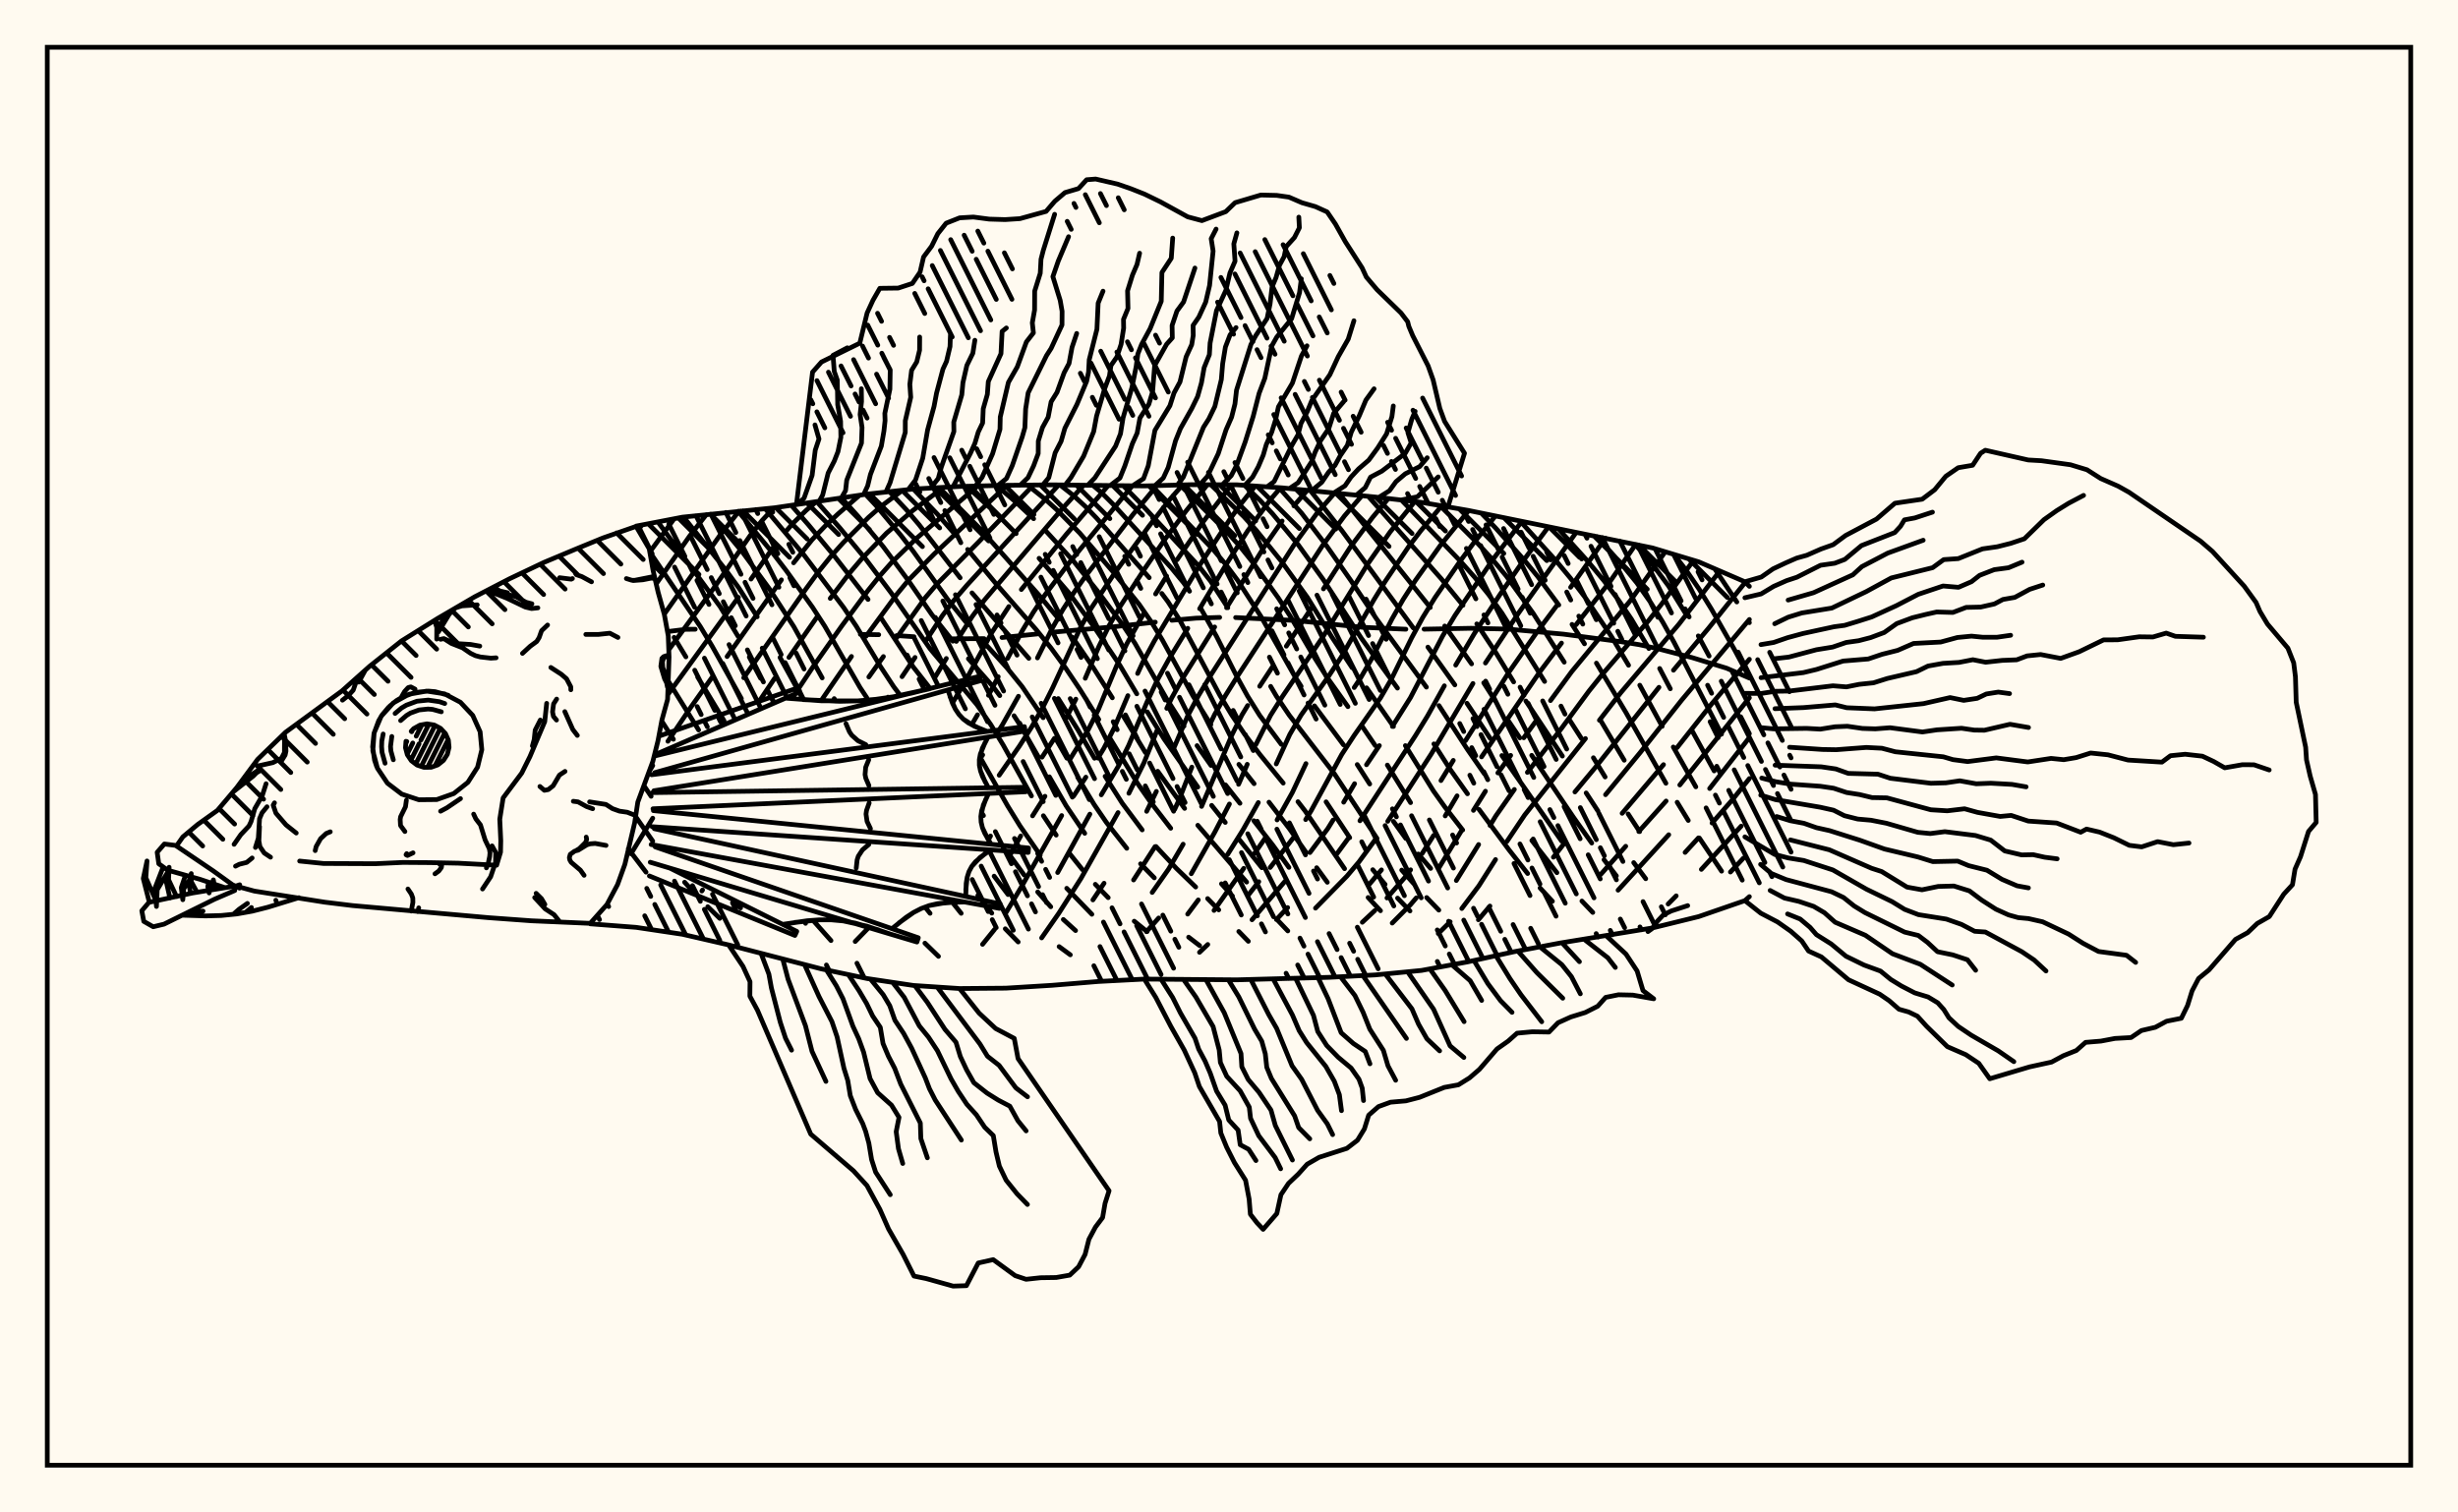 <svg xmlns="http://www.w3.org/2000/svg" width="520" height="320"><rect x="0" y="0" width="520" height="320" fill="floralwhite"/><rect x="10" y="10" width="500" height="300" stroke="black" stroke-width="1" fill="none"/><path stroke="black" stroke-width="1" fill="none" stroke-linecap="round" stroke-linejoin="round" d="
M 134.57 111.31 144.37 109.42 163.91 107.43 183.46 104.54 193.23 103.47 203 102.92 212.78 102.68 222.55 102.58 242.09 102.81 251.87 102.55 261.64 102.57 271.41 103.23 290.96 105.16 300.73 106.29 310.5 107.97 349.59 115.93 359.36 118.87 369.14 123.09 370.09 124.06 
M 370.09 189.71 369.14 190.55 359.36 193.93 349.59 196.33 330.05 199.52 320.27 201.37 310.5 203.51 300.73 205.32 290.96 206.27 281.18 206.78 261.64 207.31 242.09 207.15 232.32 207.66 222.55 208.47 212.78 209.07 203 209.15 193.23 208.5 183.46 207.04 173.69 204.98 154.14 199.92 144.37 197.67 134.6 196.21 124.86 195.46 
M 370.09 143.46 365.26 141.37 357.96 139.13 350.62 137.23 346.81 136.4 342.86 135.76 330.75 134.17 318.96 133.1 311.18 132.93 301.27 133.12 
M 297.42 133.13 288.26 132.72 273.84 131.27 261.4 130.66 
M 258.03 130.63 253.01 130.79 247.9 131.24 
M 244.41 131.63 235.47 132.63 223.11 133.72 
M 219.46 134.13 211.98 134.89 
M 208.19 135.12 200.69 135.16 
M 193.37 134.72 189.68 134.47 
M 185.9 134.29 182.01 134.22 
M 147.08 133.13 145.07 133.15 141.2 133.63 
M 132.91 179.59 136.67 184.53 
M 134.47 172.77 138.09 177.96 
M 144.83 186.66 146.45 188.43 
M 149.73 191.84 152.27 194.31 
M 136.23 166.23 137.75 168.48 
M 156 191.46 156.67 192.1 
M 139.99 152.55 142.46 156.41 
M 172 194.72 175.8 199 
M 141.42 144.16 147.8 154.45 
M 142.61 134.86 145.1 138.98 
M 147.59 143.24 153.17 152.48 
M 137.46 116.77 148.15 132.56 150.66 136.72 156.84 147.79 
M 195.67 199.55 198.54 202.34 
M 139.18 110.42 152.35 128.36 156.13 134.62 
M 158.52 139.02 160.9 143.5 
M 163.38 147.94 163.76 148.6 
M 195.7 191.92 196.76 193.24 
M 144.61 109.39 153.49 120.53 156.3 124.39 160.19 130.5 
M 165.02 139.11 169.92 148.03 
M 201.46 190.89 203.34 193.24 
M 150.41 108.76 157.09 116.84 162.74 124.54 167.94 132.59 173.94 143.43 
M 176.48 147.81 176.82 148.36 
M 206.87 189.45 209.82 193.2 
M 212.67 196.51 215.4 199.3 
M 156.16 108.17 163.52 117.06 166.39 120.81 171.89 128.48 174.49 132.5 181.95 145.47 183.37 147.61 
M 210.31 185.37 213.26 189.27 
M 224.06 200.28 226.43 202.02 
M 161.87 107.63 170.06 117.39 178.45 128.5 181.15 132.49 186.26 141.01 189.07 145.29 190.46 147.13 
M 207.62 171.86 208.06 172.56 
M 213.74 181.11 216.66 185.12 
M 219.53 188.72 222.29 191.85 
M 224.95 194.54 227.54 196.89 
M 167.4 106.91 170.97 110.97 176.64 117.81 183.64 126.83 
M 186.37 130.73 193.17 141.07 196.8 145.7 
M 207.29 160.13 213.13 170.44 215.78 174.73 220.06 180.92 
M 225.67 187.94 230.99 193.44 
M 172.78 106.12 177.66 111.67 183.17 118.32 188.57 125.5 196.76 137.26 206.69 149.12 209.63 153.35 212.25 157.67 218.21 168.4 
M 220.73 172.59 223.44 176.69 
M 226.23 180.54 229 184 
M 231.72 187.1 234.45 189.92 
M 239.95 194.9 242.68 197.11 
M 178.02 105.34 181.47 109.18 186.85 115.66 192.04 122.66 197.15 130.05 201.58 135.66 
M 204.87 139.38 209.94 145.11 211.51 147.18 
M 214.52 151.43 215.94 153.62 219.67 160.14 
M 222 164.36 225.54 170.47 229.48 176.31 
M 251.46 198.28 253.79 200.07 
M 183.11 104.59 185.25 106.88 190.59 113.27 193.19 116.63 200.57 126.94 204.81 132.2 
M 207.98 135.73 212.98 141.25 216.26 145.3 220.69 151.85 
M 223.31 156.21 225.71 160.42 
M 227.98 164.44 231.46 170.2 234.06 174 238.37 179.48 
M 241.29 182.76 244.2 185.73 
M 188.16 104.02 191.77 107.87 194.44 111.02 203.12 122.25 
M 205.63 125.44 217.65 139.29 
M 223.88 147.8 228.01 154.38 231.55 160.43 
M 233.79 164.24 237.4 169.92 241.63 175.59 
M 244.55 179.1 248.87 183.73 252.95 187.67 
M 255.48 190.12 257.83 192.51 
M 262.07 197.08 264.09 199.16 
M 193.23 103.47 198.33 108.8 202.23 113.29 
M 204.71 116.25 210.8 123.61 219.22 133.23 222.31 137.06 225.4 141.29 228.39 145.75 232.45 152.22 
M 234.82 156.2 240.63 165.72 243.36 169.64 247.67 175.24 
M 258.41 186.99 260.74 189.59 
M 198.68 103.17 207.43 111.96 219.84 125.95 224 130.99 
M 226.89 134.84 231.28 141.24 235.32 147.64 
M 237.71 151.61 242.32 159.23 
M 244.92 163.18 250.61 171.04 
M 253.4 174.61 263.73 186.63 
M 270.16 194.56 272.44 196.96 
M 204.53 102.89 211.22 109.09 214.97 112.9 
M 219.82 118.12 226.05 125.34 231.4 132.56 236.93 140.79 240.49 146.8 
M 242.71 150.61 246.27 156.35 253.4 166.53 
M 256.33 170.4 259.21 174.01 
M 261.98 177.39 266.95 183.59 
M 210.83 102.73 214.9 106.22 218.67 109.75 
M 221.13 112.21 227.16 118.79 232.09 124.93 237.47 132.14 240.09 136.08 246.76 147.79 250.48 153.64 
M 253.24 157.76 256.19 161.95 
M 259.25 166.06 262.32 169.96 
M 265.26 173.65 269.26 178.8 272.68 183.52 
M 217.38 102.63 221.02 105.55 223.52 107.81 228.41 112.77 235.66 121.21 240.98 127.85 243.57 131.59 245.92 135.44 252.37 147.23 256.16 153.31 
M 262.09 161.72 265.31 165.81 
M 268.46 169.72 272.75 175.29 276.33 180.38 
M 278.55 183.59 280.8 186.67 
M 224.25 102.6 227.07 104.82 229.56 107.11 231.96 109.59 243.12 122.22 
M 245.78 125.56 247.09 127.31 249.5 131.06 258.07 147.11 260.54 151.22 263.35 155.41 266.5 159.59 271.47 165.69 
M 274.59 169.62 276.08 171.55 284.45 183.8 
M 289.43 189.89 292.05 192.69 
M 231.22 102.7 232.99 104.19 235.34 106.54 247.76 120.1 250.4 123.31 251.65 125.09 
M 254.06 128.78 257.37 134.66 261.59 143.02 263.91 147.24 266.48 151.34 271.06 157.48 
M 280.54 169.65 285.54 177.23 
M 290.42 184.01 293.02 187.11 
M 295.66 190.02 298.29 192.74 
M 237.64 102.77 240.89 106.08 253.54 119.69 256.12 122.98 259.75 128.58 
M 268.81 145.22 270.03 147.3 272.74 151.31 282.28 163.69 291.32 177.4 
M 296.54 184.09 299.2 187.09 
M 301.82 189.9 304.39 192.56 
M 243.69 102.77 256.64 116.26 259.26 119.35 261.83 122.79 266.79 130.48 273.92 143.11 275.26 145.2 
M 278.08 149.34 284.22 157.59 
M 287.13 161.76 289.77 165.88 
M 294.79 173.78 297.4 177.4 
M 300.03 180.69 302.66 183.74 
M 249.64 102.61 259.81 112.8 262.45 115.77 265.09 119.07 270.39 126.45 272.98 130.41 277.95 138.9 280.68 143.23 285.16 149.51 
M 288.13 153.61 290.93 157.74 
M 293.5 161.87 298.41 169.82 
M 256.16 102.56 263.12 109.29 265.75 112.18 271.17 118.87 276.6 126.42 281.75 134.77 286.05 141.28 
M 289.11 145.53 294.8 153.7 
M 297.31 157.75 303.25 167.35 305.69 170.77 309.44 175.61 
M 263.29 102.68 266.58 105.87 269.2 108.69 274.62 115.23 279.97 122.66 287.99 135.02 295.64 145.59 
M 303.35 157.39 306.86 162.89 310.45 167.95 
M 312.9 171.26 319.25 179.83 323.18 184.82 
M 325.81 187.88 328.42 190.69 
M 270.57 103.17 275.36 108.57 280.61 115.44 285.84 122.91 291.2 130.94 301.76 145.38 
M 304.42 149.29 310.45 158.57 314.04 163.74 
M 324.07 177.83 329.37 184.64 
M 334.66 190.64 336.96 193.05 
M 277.2 103.77 283.89 112.28 298.99 132.86 
M 302.08 136.91 307.78 144.91 
M 310.34 148.79 315.27 156.25 
M 317.73 159.85 330.37 177.96 
M 283.26 104.35 302.58 128.53 
M 305.63 132.45 311.32 140.46 
M 313.89 144.47 316.43 148.44 
M 318.99 152.34 321.53 156.12 
M 324.04 159.81 332.86 172.9 336.74 178.37 
M 339.34 181.9 341.95 185.31 
M 289.45 105 304.92 122.47 309.5 128.07 
M 312.42 132 316.45 138.08 320.22 144.28 
M 322.81 148.32 330.53 159.97 
M 335.56 167.77 338.05 171.59 
M 345.62 182.51 348.16 185.92 
M 296.46 105.79 308.8 118.57 311.9 122.05 314.91 125.77 317.74 129.72 326.77 144.18 
M 331.98 152.23 334.56 156.25 
M 337.09 160.32 339.57 164.39 
M 344.44 172.21 346.88 175.95 
M 304.61 106.95 312.61 114.96 315.67 118.29 318.65 121.86 324.35 129.76 330.92 140.1 
M 338.61 152.42 343.61 160.85 
M 313.37 108.56 316.33 111.63 322.29 118.3 325.32 121.99 329.77 128 
M 332.57 132.11 335.21 136.22 
M 337.73 140.3 343.98 150.76 352.43 165.72 
M 354.81 169.74 357.16 173.59 
M 359.5 177.3 364.21 184.32 
M 321.62 110.27 329.06 118.5 332.25 122.34 335.33 126.38 340.86 134.59 344.53 140.75 
M 346.9 144.97 351.64 153.68 
M 353.99 158.05 358.76 166.48 
M 329.78 111.97 335.99 118.85 339.28 122.82 342.35 126.9 345.14 131 348.83 137.22 
M 351.11 141.44 353.36 145.73 
M 357.93 154.53 362.64 163.11 
M 337.78 113.49 342.99 119.29 346.27 123.31 349.19 127.45 351.77 131.64 354.13 135.86 364.2 155.33 
M 345.91 115.16 349.89 119.83 352.96 123.94 356.89 130.29 
M 359.28 134.54 361.57 138.8 
M 368.25 151.65 370.09 155.22 
M 354.11 117.29 356.6 120.49 359.46 124.65 362.07 128.89 366.9 137.38 370.09 143.33 
M 362.75 120.33 367.43 127.36 
M 369.99 131.57 370.09 131.74 
M 135.8 111.07 135.02 112.14 
M 142.62 109.76 137.46 116.8 
M 149.43 108.87 145.89 113.42 138.82 123.54 
M 156.35 108.15 152.29 113.28 140.53 129.93 
M 163.71 107.45 161.17 110.18 158.66 113.37 150.99 124.45 141.48 137.48 
M 172.7 106.13 170.56 107.97 167.8 110.67 166.48 112.18 
M 163.9 115.36 158.88 122.52 
M 156.21 126.38 141.28 146.97 
M 181.86 104.77 177.29 108.73 174.52 111.34 171.8 114.19 167.89 119.08 
M 165.31 122.68 153.82 138.91 
M 150.68 143.25 146.12 149.67 141.3 156.84 
M 138.09 161.97 137.29 163.32 
M 190.95 103.72 186.5 107.05 183.78 109.43 178.43 114.77 175.75 117.75 173.11 121.03 170.48 124.63 157.34 143.4 
M 138.09 173.11 133.48 180.65 
M 199.6 103.11 193.03 108.07 187.55 112.8 182.29 118.24 179.65 121.34 175.64 126.61 
M 172.87 130.51 166.9 139.09 
M 163.87 143.53 160.93 147.9 
M 206.83 102.83 194 113.8 188.65 118.98 186.11 121.85 183.56 125.02 178.05 132.48 171.89 141.24 167.52 147.82 
M 213.03 102.67 197.59 117.25 192.24 122.69 189.79 125.66 183.21 134.62 
M 180.13 138.89 173.97 147.87 
M 148.63 188.3 148.48 188.52 
M 218.63 102.62 206.9 114.8 198.28 123.5 195.74 126.47 189.71 134.91 
M 186.89 138.91 183.81 143.23 
M 223.97 102.6 204.54 123.84 201.81 127.01 199.37 130.25 196.01 135.37 
M 193.58 139.1 190.83 143.17 
M 187.84 147.5 187.77 147.6 
M 229.24 102.67 224.69 107.67 208.23 126.99 205.66 130.46 202.31 135.71 
M 200.2 139.32 197.88 143.16 
M 234.44 102.74 225.56 113.08 216.07 124.73 
M 213.43 128.33 209.81 133.86 203.67 145.09 201.49 148.76 
M 239.54 102.79 226.34 118.87 221.11 125.81 218.6 129.56 216.26 133.46 213.16 139.31 
M 211.18 143.18 209.12 147.11 
M 206.8 151.23 205.56 153.34 
M 244.74 102.74 239.65 108.9 229.77 121.73 227.26 125.26 224.85 128.99 222.58 132.98 219.48 139.2 
M 215.46 147.31 212.03 153.41 210.69 155.51 
M 207.89 159.72 207.18 160.75 
M 183.92 196.12 180.92 199.2 
M 250.18 102.6 247.55 105.59 242.97 111.46 235.85 121.19 230.87 128.65 228.63 132.67 222.66 145.59 220.58 149.73 218.27 153.78 215.68 157.83 211.38 164.02 
M 255.42 102.56 250.95 108.06 246.47 114.07 241.97 120.61 237.04 128.2 234.64 132.36 232.49 136.74 229.59 143.51 
M 227.6 147.92 225.45 152.15 
M 223.07 156.21 220.45 160.2 
M 209.55 176.88 209.09 177.69 
M 260.52 102.57 254.46 110.49 249.02 118.43 
M 246.81 121.89 244.47 125.67 
M 242 129.75 238.36 136.26 236.22 140.87 232.37 150.12 230.21 154.41 226.47 160.46 
M 221.07 168.47 218.44 172.62 
M 215.94 176.87 213.55 181.14 
M 265.54 102.84 262.71 106.37 260.32 109.68 253.73 119.68 244.2 135.62 241.75 140.15 240.67 142.49 
M 238.61 147.18 235.69 154.06 233.5 158.37 232.26 160.4 
M 229.72 164.43 227.12 168.44 
M 224.6 172.55 216.36 187.17 212.83 193.08 
M 210.4 196.65 207.86 199.8 
M 270.92 103.2 268.79 105.67 263.93 112.35 259.45 119.34 253.79 128.79 
M 251.28 132.94 247.32 139.41 244.83 143.92 242.65 148.53 238.77 157.71 236.62 162.06 232.98 168.17 
M 230.57 172.25 223.75 184.61 
M 276.58 103.71 273.72 107.03 
M 271.24 110.23 267.61 115.43 259.48 128.58 
M 256.97 132.65 250.36 143.24 247.9 147.63 246.83 149.87 
M 244.82 154.44 242.01 161.39 238.82 167.84 
M 236.53 171.92 228.69 185.85 223.99 193.23 220.36 198.44 
M 282.39 104.26 278.53 108.7 273.79 115.23 256.06 142.98 253.55 147.17 251.28 151.42 248.33 158.28 
M 244.64 167.44 242.58 171.66 
M 233.57 186.87 231.21 190.4 
M 288.13 104.86 284.44 109.14 279.81 115.39 261.82 143.03 259.27 147.13 256.95 151.19 255.93 153.33 
M 252.14 162.3 249.47 169.15 248.5 171.26 
M 244.35 179.13 239.81 186.18 
M 293.71 105.48 290.4 109.43 285.69 115.73 279.98 124.59 
M 277.57 128.45 272.13 136.72 
M 269.25 141 266.49 145.2 
M 263.95 149.27 262.74 151.27 260.67 155.38 254.2 170.62 
M 250.3 178.61 247.2 183.91 243.75 188.82 
M 299.31 106.12 294.09 112.54 289.33 119.35 279.89 134.7 271.35 147.29 268.79 151.35 265.69 157.52 
M 263.86 161.71 262.03 165.94 
M 260.09 170.11 256.99 176.07 252.02 184.86 
M 245.13 194.22 242.53 197.13 
M 305 107.02 300.59 112.27 297.97 115.71 293.04 123.02 290.66 126.89 283.7 139.09 280.96 143.24 275.24 151.31 272.86 155.39 270 161.63 
M 266.2 169.8 262.94 175.61 259.66 180.86 
M 253.5 190.4 251.26 193.4 
M 310.72 108.01 304.75 115.35 299.44 122.8 296.86 126.8 294.5 130.93 290.23 139.29 287.84 143.44 286.49 145.47 
M 276.28 161.56 273.4 167.68 270.17 173.48 
M 267.81 177.12 265.42 180.52 
M 263.12 183.72 256.83 192.63 
M 316.35 109.18 311.68 114.99 309.02 118.56 303.58 126.44 300.97 130.67 298.63 134.98 294.43 143.54 292.05 147.65 286.48 155.6 283.85 159.63 277.37 171.55 276.22 173.41 
M 273.81 177.01 268.71 183.54 
M 266.3 186.54 264.06 189.41 
M 255.51 199.83 253.76 201.49 
M 321.94 110.34 315.89 118.28 307.81 130.21 305.19 134.57 298.38 147.62 294.56 153.7 
M 291.81 157.75 289.09 161.8 
M 286.57 165.81 284.26 169.73 
M 282.02 173.5 280.88 175.34 277.13 180.38 
M 271.82 186.49 264.87 194.6 
M 327.55 111.51 322.5 118.3 317.38 125.71 311.87 134.1 307.96 140.72 
M 305.56 145.1 302 151.48 299.44 155.65 287.7 173.66 
M 285.35 177.22 282.91 180.54 
M 272.41 192.02 270.03 194.56 
M 333.43 112.67 321.25 129.71 314.25 140.28 
M 311.61 144.61 302.82 159.47 293.58 173.77 
M 291.13 177.39 287.49 182.36 284.95 185.37 278.3 192.14 
M 339.66 113.84 332.27 124.26 
M 329.45 127.99 325.05 133.87 319.21 142.22 310.03 156.71 
M 307.45 160.88 304.84 165.15 
M 292.25 184.05 289.75 187.02 
M 346.04 115.18 340.69 122.92 333.42 132.18 
M 330.34 136.06 325.75 142.15 313.43 160.14 
M 308.25 168.38 305.74 172.63 
M 303.29 176.76 300.86 180.59 
M 298.42 184.03 297.19 185.66 293.42 189.99 
M 290.84 192.66 288.2 195.13 
M 352.29 116.74 344.91 127.08 332.47 142.14 328.01 148.23 
M 325.17 152.25 322.36 156.1 
M 319.59 159.82 316.88 163.53 
M 314.25 167.4 311.71 171.46 
M 309.26 175.63 304.49 183.49 
M 299.62 189.97 298.38 191.42 294.53 195.3 
M 358.29 118.54 351.61 127.69 348.75 131.32 339.25 142.35 336.14 146.23 330.28 154.19 323.12 163.42 
M 320.37 167.03 316.44 172.64 315.22 174.65 
M 312.81 178.68 308.09 186.3 
M 363.83 120.8 355.19 132.05 342.85 146.59 338.36 152.39 
M 335.41 156.26 322.57 172.41 318.79 178.04 
M 316.39 181.86 312.86 187.42 309.25 192.22 
M 306.79 195.03 304.27 197.52 
M 369.23 123.19 361.53 132.82 354.03 141.8 
M 350.96 145.42 337.56 162.3 333.18 167.56 
M 315.2 191.7 312.76 194.6 
M 370.09 131.07 355.8 148.08 347 159.21 339.66 168.14 
M 331.25 178.02 328.63 181.36 
M 370.09 139.49 362.12 148.92 354.8 158.17 
M 351.92 161.78 343.17 172.08 
M 370.09 147.63 355.37 166.08 
M 352.47 169.48 346.69 175.93 
M 343.93 179.05 338.64 185.01 
M 370.09 156.05 361.68 166.83 
M 353.03 176.61 342.31 188.34 
M 370.09 164.72 366.5 169.21 362.19 174.13 
M 359.31 177.28 356.49 180.35 
M 368.36 174.78 359.93 183.94 
M 354.61 189.54 352.9 191.27 
M 368.82 181.57 366.08 184.5 
M 163.91 107.43 163.92 107.43 
M 168.49 106.75 171.9 78.73 173.79 76.59 181.89 72.61 183.44 66.23 184.68 63.53 186.13 61 190.03 60.95 193.01 59.97 194.64 57.59 195.39 54.36 197.09 52.09 198.4 49.44 200.16 47.22 203.02 46.09 205.92 45.92 209.27 46.36 212.64 46.46 215.78 46.26 221.3 44.73 223.15 42.58 225.31 40.74 228.16 39.9 229.88 38.03 231.79 37.88 236.43 38.95 239.28 39.94 242.13 41.07 245.52 42.72 251.27 45.88 254.27 46.68 259.32 44.78 261.29 42.88 266.74 41.26 270.09 41.34 272.69 41.71 275.43 42.89 278.27 43.71 280.77 44.84 282.52 47.41 284.61 51.14 288.16 56.67 289.05 58.61 291.32 61.29 296.39 66.22 297.8 68.07 298.04 69.04 298.86 71 302.12 77.4 303.18 80.36 304.6 86.4 305.61 89.15 309.82 95.89 306.32 107.25 
M 300.73 106.29 300.73 106.29 
M 168.61 106.74 170.1 105.41 171.81 100.57 172.47 95.24 173.26 92.87 172.41 89.9 
M 173.31 106.04 174.03 104.76 175.2 100.08 176.49 97.57 177.28 95.55 177.89 92.52 177.83 89.13 177.22 85.62 177.13 80.4 176.49 78.59 176.23 75.18 179.25 73.59 
M 178 105.34 178.88 103.8 179.13 101.59 182.25 93.76 182.37 90.44 181.96 87.7 182.26 84.96 182.22 82.25 
M 182.7 104.65 183.56 102.79 184.15 100.37 186.45 94.39 187 91.19 187.24 88.99 187.19 87.45 188.26 82.35 188.33 78.26 186.97 75.63 
M 187.42 104.1 188.3 102.12 191.51 91.48 191.52 89.02 192.67 84.05 192.48 81.31 192.85 78.35 193.94 76.57 194.54 74.1 194.56 71.31 
M 192.14 103.59 193.68 101.56 195.21 96.94 196.24 90.96 197.6 85.99 198.13 83.18 199.48 78.1 200.24 76.46 200.98 73.32 201.07 70.83 
M 196.87 103.27 198.49 101.24 199.14 98.84 201.8 91.3 201.77 89.31 203.47 83.53 203.71 80.97 204.54 77.32 205.81 74.73 206.24 71.99 
M 201.61 103 205.3 95.91 206.25 93.78 206.96 91.4 207.88 89.49 208.01 86.47 208.88 83.44 209.08 80.74 211.76 74.83 212 70.12 212.9 69.39 
M 206.36 102.84 207.77 100.98 209.98 96.02 211.55 90.83 211.61 88.23 213.33 80.91 215.21 77.62 217.14 72.34 218.62 70.43 218.39 68.3 218.87 65.6 218.89 61.6 220.07 57.81 220.23 54.85 220.72 52.95 223.11 45.34 
M 211.1 102.72 212.92 101.25 214.15 98.51 216.26 92.42 216.82 90.47 216.98 86.51 217.51 83.12 221.39 75.24 222.37 73.71 224.67 68.75 224.69 65.86 224.29 63.56 222.74 58.53 223.88 55.23 226.06 50.08 
M 215.85 102.64 217.48 101.06 218.66 98.57 219.64 95.96 219.66 93.32 220.54 90.45 221.74 88.27 222.37 85.01 223.62 83 225.12 78.86 226.16 76.9 226.79 73.49 227.78 70.55 
M 220.6 102.6 221.87 101.07 223.22 95.81 224.48 93.37 225.28 90.6 227.83 85.57 229.88 80.67 230.29 78.69 230.43 76.12 232.06 69.66 232.32 64.13 233.35 61.6 
M 225.35 102.62 226.57 101.03 229.24 96.52 231.37 91.32 231.98 88.04 233.7 82.22 234.71 79.53 235.02 77.34 236.28 75.52 237.17 72.85 237.71 69.43 237.68 67.57 238.63 65.26 238.54 61.53 239.57 58.22 240.54 55.95 241.09 53.57 
M 230.09 102.69 231.64 101.08 236 94.4 237.04 91.79 237.59 88.39 239.45 82.05 240.36 77.56 240.72 74.87 241.51 72.86 243.32 69.51 245.67 63.74 245.81 57.65 247.79 54.64 248.09 50.37 
M 234.84 102.74 236.92 101.15 237.96 98.58 239.55 93.89 240.57 91.62 241.16 88.44 243.04 85.53 243.84 82.88 244.27 77.35 246.81 72.82 248.01 71.48 247.96 68.86 248.99 65.8 250.39 63.89 252.79 56.71 
M 239.59 102.79 241.92 101.26 242.92 98.55 244.33 91.05 247.5 85.84 248.36 83.16 249.63 80.81 250.93 75.5 252.11 72.92 252.43 70.96 252.4 68.85 253.62 67.08 255.07 63.92 255.89 60.4 256.64 53.12 256.23 50.5 257.27 48.47 
M 244.33 102.75 246.1 101.13 247.14 98.9 248.69 93.26 249.73 90.67 252.12 86.43 253.36 83.9 254.17 81 254.74 77.78 255.85 75.04 256 72.58 257.36 65.71 259.33 61.45 260.19 57.77 261.28 55.26 261.02 51.59 261.67 49.27 
M 249.08 102.63 250.34 100.94 254.6 90.4 255.73 88.63 257.01 85.99 258.38 80.31 258.66 76.95 259.24 73.43 260.23 70.84 261.49 69.31 
M 253.83 102.56 255.45 100.76 257.72 96 259.38 90.93 260.55 88.26 261.26 85.47 261.59 82.55 264.64 72.88 265.69 70.96 268.06 67.38 268.69 64.29 269.11 60.71 269.95 58.73 270.69 56.1 271.66 54.31 272.1 52.18 273.84 50.26 274.89 48.19 274.77 45.94 
M 258.58 102.57 260.48 100.63 261.64 98.39 263.42 93.52 265.11 88.12 266.37 83.22 267.58 80.03 269.03 73.23 270.1 71.32 273.24 67.45 274.92 61.93 275.3 58.98 
M 263.32 102.69 264.98 100.96 266.19 98.77 267.25 96.27 267.89 94.06 269.04 91.43 269.85 88.84 270.46 86.07 273.41 81.06 275.33 75.31 276.5 73.16 
M 268.06 103 269.55 101.88 273.32 94.19 274.6 91.99 275.22 89.61 276.57 87.05 277.5 84.77 281.34 79.28 283.12 75.45 285.22 71.76 286.43 67.86 
M 272.79 103.36 274.62 102.13 277.5 97.64 278.21 95.69 279.38 93.21 281.11 90.67 282.15 87.44 284.27 84.96 
M 277.52 103.8 279.63 102.03 281.07 99.9 282.42 98.46 283.55 96.39 285.04 94.21 285.86 91.46 287.58 87.92 288.96 84.65 290.69 82.26 
M 282.25 104.25 284.54 102.78 285.81 100.93 287.41 99.21 289.57 97.35 291.46 94.77 293.34 91.79 294.47 88.13 294.76 85.89 
M 286.97 104.74 288.83 103.16 289.94 100.95 292.34 99.68 297.29 95.91 298.54 93.7 297.85 91.54 298.67 88.7 299.38 87.03 
M 291.69 105.24 293.93 103.84 295.33 101.91 297.3 100.24 300.34 98.72 301.93 96.85 
M 296.41 105.79 299.85 105.11 304.26 100.9 
M 139.38 155.76 168.89 145.5 169.23 146.39 138.71 159.61 
M 138.38 159.98 207.18 143.11 207.42 144.03 138.52 163.47 
M 137.84 163.92 216.73 153.74 216.87 154.68 138.33 167.31 
M 138.04 167.7 216.99 166.57 217.02 167.52 138.14 171.12 
M 138.23 171.51 217.6 179.42 217.52 180.36 137.95 174.91 
M 138.42 175.33 211.63 191.26 211.44 192.19 137.75 178.68 
M 138.61 179.18 194.27 198.41 193.98 199.31 137.56 182.43 
M 141.74 183.68 168.56 197.06 168.17 197.92 137.38 185.33 
M 166.18 147.71 173.85 148.28 181.47 148.29 185.25 147.96 189.02 147.42 192.76 146.67 200.22 144.81 
M 200.53 145.97 201.49 148.76 202.11 150.03 202.87 151.16 203.79 152.14 206.11 153.64 208.85 154.76 
M 209.02 155.94 207.81 158.34 207.18 160.73 207.19 161.92 207.43 163.11 207.86 164.3 209.1 166.68 
M 209.13 167.88 208.03 170.32 207.5 172.75 207.56 173.94 207.84 175.12 208.33 176.3 209.66 178.63 
M 209.56 179.82 207.32 181.43 205.58 183.31 204.99 184.41 204.61 185.61 204.4 186.9 204.31 189.67 
M 204.07 190.84 200.24 190.95 196.6 191.59 194.89 192.22 193.26 193.06 191.7 194.08 188.71 196.48 
M 188.34 197.62 183.39 195.95 178.4 194.85 175.87 194.62 173.32 194.62 170.75 194.81 165.59 195.57 
M 170.02 148.03 177.67 148.38 181.47 148.29 185.25 147.96 189.02 147.42 196.5 145.78 
M 200.98 147.39 202.11 150.03 202.87 151.16 203.79 152.14 204.88 152.96 207.45 154.23 
M 178.97 153.11 179.7 154.82 180.19 155.55 181.5 156.72 183.17 157.55 
M 208.38 157.14 207.4 159.53 207.18 160.73 207.19 161.92 207.43 163.11 208.44 165.49 
M 183.78 160.77 183.14 162.33 183.01 163.88 183.16 164.65 183.82 166.2 
M 208.54 169.1 207.67 171.54 207.5 172.75 207.56 173.94 207.84 175.12 208.96 177.46 
M 183.88 169.88 183.32 171.46 183.21 172.24 183.43 173.79 184.15 175.31 
M 208.41 180.61 206.36 182.33 205.58 183.31 204.99 184.41 204.61 185.61 204.32 188.27 
M 183.8 178.68 182.47 179.8 181.58 181.15 181.33 181.93 181.14 183.66 
M 202.14 190.86 198.39 191.18 196.6 191.59 194.89 192.22 193.26 193.06 190.19 195.25 
M 185.87 196.75 180.9 195.3 178.4 194.85 175.87 194.62 173.32 194.62 168.17 195.16 
M 203 209.15 207.14 214.36 210.63 217.61 214.57 219.7 215.37 223.97 234.63 251.94 233.78 254.6 233.26 257.61 231.75 259.62 230.37 262.2 229.56 265.4 228.18 268.02 226.31 269.79 223.44 270.29 220.12 270.34 217.07 270.67 214.77 269.9 210.12 266.51 206.95 267.22 204.45 272.02 201.63 272.11 195.94 270.52 193.36 269.99 191.06 265.41 187.98 260.03 186.15 255.89 183.41 250.84 180.55 247.71 171.51 239.95 160.25 213.75 158.64 210.77 158.67 207.7 157.19 204.48 154.14 199.92 
M 198.27 208.83 207.31 220.88 208.9 223.47 211.36 225.4 214.91 230.17 217.38 232.06 
M 193.53 208.52 196.17 212.05 199.91 217.79 202.24 220.51 203.16 223.53 204.49 226.36 206.03 229.08 208.81 231.27 211.17 232.75 213.63 234.04 215.34 237.12 217.08 239.27 
M 188.83 207.84 191.28 211 194.48 217.05 196.43 219.44 198.32 222.31 201.19 228.24 202.71 230.89 204.54 233.64 206.55 235.86 208.32 238.5 210.14 240.27 210.71 243.73 211.42 246.72 212.85 249.7 215.15 252.57 217.36 254.84 
M 184.14 207.14 186.84 210.44 188.23 212.78 189.32 215.86 191.16 218.63 192.86 221.76 195.75 228.05 196.63 230.35 197.85 232.74 203.38 241.21 
M 179.48 206.2 181.72 209.59 183.34 212.33 184.61 214.95 186.23 217.36 186.81 220.79 187.94 223.46 189.27 226.02 190.55 229.37 194.7 237.61 194.81 240.9 196.19 244.97 
M 174.84 205.23 176.93 208.57 178.33 211.3 180.44 217.13 181.66 219.76 182.7 222.61 184.07 228.22 185.67 231.19 188.6 233.82 190.19 236.41 189.59 239.44 190.07 243.03 190.98 246.17 
M 170.22 204.12 173.26 210.84 176 216.16 177.09 219.38 178.54 226.03 179.35 228.61 179.88 231.81 181.02 234.75 182.51 237.72 183.13 239.37 183.81 241.86 184.39 245.34 185.24 247.99 188.34 252.77 
M 165.61 202.97 166.72 207.18 170.4 217.02 171.78 222.43 174.73 228.8 
M 161.02 201.77 162.66 206.1 163.2 209.06 165.07 216.29 166.19 219.68 167.46 222.19 
M 339.82 198 343.98 201.86 346.34 205.44 347.58 209.58 349.85 211.32 345.43 210.54 342.39 210.47 339.68 211.02 338.01 212.89 335.38 214.22 332.31 215.17 329.61 216.39 327.7 218.36 324.17 218.3 320.94 218.6 319.05 220.28 316.69 221.94 312.98 226.25 310.88 228.06 308.54 229.52 305.54 230.07 300.32 232.17 297.42 232.92 294.17 233.2 291.62 234.13 289.55 235.94 288.64 238.86 287.18 241.25 284.94 242.97 279.07 244.86 276.54 246.32 274.65 248.42 272.59 250.38 270.99 252.77 270.12 256.76 267.22 260.1 265.9 258.69 264.52 256.91 264.26 253.71 263.5 249.71 261.15 245.98 259.5 242.72 258.27 239.72 258.01 237.28 253.73 229.88 252.75 226.98 250.53 222.17 247.69 217.15 244.51 211.03 242.09 207.15 
M 335.13 198.73 340.14 202.64 341.73 204.69 
M 330.44 199.46 334.14 203.47 
M 325.77 200.33 330.41 204.09 332.44 206.63 334.33 210.27 
M 321.1 201.21 325.14 205.79 330.61 211.2 
M 316.46 202.2 319.44 207.06 321.77 210.47 326.16 216.18 
M 311.82 203.22 314.76 208.11 317.44 211.71 319.88 214.19 
M 307.16 204.13 311.02 207.49 313.45 211.67 
M 302.5 204.99 305.73 209.57 309.74 216.16 
M 297.79 205.61 303.28 213.53 306.77 221.28 309.69 223.74 
M 293.06 206.07 298.7 213.45 300.1 216.69 301.87 219.79 304.56 222.34 
M 288.33 206.41 297.54 219.71 
M 283.59 206.66 286.64 210.63 288.37 214.18 289.79 217.75 292.66 222.23 293.63 225.5 295.26 228.56 
M 278.84 206.85 280.97 211.31 283.73 218.51 286.31 220.78 288.83 222.47 289.82 225.08 
M 274.1 206.99 277.87 214.83 278.78 218.25 280.67 221.2 283.1 223.69 285.83 225.97 287.49 228.33 288.18 230.22 288.46 232.86 
M 269.35 207.12 273.42 214.75 274.85 218.07 276.43 220.59 280.48 225.63 282.28 228.77 283.35 231.61 283.8 234.99 
M 264.61 207.23 268.4 214.65 270.08 217.58 273.34 225.5 275.37 228.36 278.74 234.92 280.8 237.78 281.93 240.06 
M 259.86 207.29 262.07 210.91 265.43 217.77 266.93 220.29 267.68 222.96 267.99 225.81 268.97 228.18 273.88 236.09 274.74 238.57 277.09 240.95 
M 255.11 207.25 258.99 214.26 262.54 222.91 262.71 225.71 264.06 228.39 266.35 231.11 268.88 234.87 269.8 238.13 273.42 245.44 
M 250.36 207.21 252.98 210.93 256.64 217.21 257.93 222.16 258.18 224.8 259.52 227.72 262.36 230.8 264.29 234.25 264.56 236.62 266.29 240.29 269.77 244.92 270.93 247.29 
M 245.62 207.17 248.08 211.04 249.72 214.31 252.81 219.67 253.59 221.98 254.93 224.49 256.03 227.05 257.37 230.85 259.18 233.84 259.95 236.96 261.93 239.11 262.37 242.2 264.16 243.17 265.7 245.55 
M 369.14 123.09 372.61 122.09 375.09 120.36 377.81 119.08 380.1 118.08 382.23 117.48 385.24 116.16 387.82 115.24 390.45 113.29 396.98 109.83 400.88 106.47 406.65 105.62 409.29 103.62 411.64 100.77 414.26 98.96 417.32 98.44 419 95.9 420 95.26 429.07 97.32 431.88 97.48 438.02 98.33 441.51 99.39 444.41 101.24 448.1 102.86 450.4 104.15 465.53 114.49 468.07 116.68 474.77 124.01 477.28 127.47 478.11 129.39 479.69 132.03 484.01 137.13 485.24 140.24 485.61 143.21 485.77 148.58 487.77 158.09 487.95 160.77 488.73 164.21 489.85 168.09 490 174 488.38 175.91 486.68 181.27 485.52 183.9 484.98 187.19 483.14 189.19 480.08 193.93 477.54 195.38 475.5 197.33 472.93 198.75 467.33 205.21 465.12 207.02 463.74 209.66 462.79 212.73 461.47 215.44 458.35 216.07 455.97 217.35 453.02 218.04 450.84 219.52 447.43 219.71 444.47 220.27 441.21 220.54 439.26 222.26 436.52 223.36 434.02 224.71 429.36 225.73 420.94 228.24 418.62 224.97 415.87 223.14 411.98 221.45 407.57 217.13 405.65 215.01 403.78 214.11 401.73 213.53 399.66 211.72 397.65 210.34 391.06 207.3 385.32 202.46 382.61 201.22 381.16 199.07 378.86 197.04 376.06 195.07 372.5 193.21 369.14 190.55 
M 369.14 126.47 372.57 125.66 375.23 124.06 377.98 122.84 380.13 122.13 385.14 119.6 388.14 119.17 390.28 118.36 393.8 115.43 400.84 112.68 402.06 111.35 402.89 109.99 405.1 109.58 408.82 108.36 
M 378.29 126.96 383.67 125.4 391.98 121.62 393.88 119.89 399.37 117.02 406.86 114.3 
M 375.44 131.97 378.31 130.58 381.18 129.69 387.54 128.65 394.81 125.17 400.11 122.28 408.86 120.11 411.2 118.4 414.28 118.19 419.4 116.13 422.53 115.68 425.41 114.95 428.27 113.99 432.41 109.95 435.1 108.04 437.62 106.48 440.79 104.81 
M 372.54 136.38 375.23 135.93 378.16 134.92 381.4 134.04 387.99 132.61 390.24 132.31 392.95 131.49 395.97 130.53 401.17 128.15 405.82 125.74 411.06 123.98 414.33 124.26 417.08 123.07 418.79 121.73 421.88 120.53 424.92 120.12 427.77 118.94 
M 375.38 139.37 378.44 139.02 384.26 137.47 387.69 136.91 390.57 135.93 393.2 135.56 395.74 134.9 398.62 133.82 401.26 131.94 404.55 130.71 407.4 130 409.72 129.48 413.14 129.58 415.95 128.51 419.02 128.44 421.93 127.78 423.73 126.83 426.24 126.39 429.38 124.69 432.16 123.78 
M 372.56 143.38 381.5 142.31 384.26 141.65 389.92 139.86 395.24 139.42 398.17 138.43 401.46 137.6 404.82 136.14 410.56 135.84 414.09 134.88 417.08 134.59 419.5 134.83 422.44 134.83 425.36 134.41 
M 369.14 146.7 372.66 146.71 375.57 146.26 378.52 146.21 387.77 145.1 390.62 145.33 393.31 144.79 396.35 144.47 399.27 143.55 405.44 142.11 407.88 140.92 411.05 140.35 414.44 140.15 417.37 139.58 420.07 140.11 423.59 139.72 426.64 139.6 428.84 138.77 431.7 138.48 435.95 139.3 439.86 137.89 445.03 135.38 447.98 135.37 452.56 134.73 455.46 134.77 458.27 133.95 460.21 134.63 466.14 134.82 
M 375.5 149.94 381.55 149.71 388.27 149.14 390.69 149.74 396.56 149.98 406.92 148.87 412.55 147.59 415.43 148.18 418.28 147.75 420.21 146.83 422.74 146.43 425.13 146.75 
M 372.61 153.96 375.2 154.21 382.19 154.11 385.1 154.27 388.2 153.77 390.82 153.66 393.99 154.12 396.73 154.21 399.86 153.97 406.7 154.87 409.76 154.42 414.97 154.08 417.65 154.47 419.81 154.5 425.22 153.24 429.14 153.92 
M 378.59 158.1 385.56 158.57 388.46 158.62 394.83 158.14 398.12 158.31 400.97 159.06 411.11 160.12 413.15 160.72 416.26 161.13 422.32 160.35 428.98 161.21 433.91 160.46 436.59 160.73 439.22 160.29 442.28 159.32 445.95 159.7 450.19 160.81 457.36 161.25 459.18 159.89 462.28 159.58 465.93 159.99 468.31 161.11 470.65 162.45 474.4 161.79 476.84 161.81 480.06 162.91 
M 375.53 161.89 385.3 162.24 388.38 162.69 391.01 163.63 397.29 163.8 399.9 164.66 408.48 165.72 411.67 165.63 414.6 165.2 418.07 165.83 421.18 165.71 425.64 165.96 428.63 166.48 
M 372.7 164.62 375.71 165.4 378.89 165.91 385.08 166.35 387.91 166.77 390.66 167.68 393.41 168.11 396.04 168.75 399.17 168.81 408.47 171.33 411.95 171.55 415.61 171.12 418.35 171.88 423.15 172.74 425.47 172.52 429.09 173.72 435.09 174.13 440.18 176.08 441.41 175.41 444.19 176.06 447.19 177.25 450.45 178.85 453.08 179.18 456.46 178.07 459.78 178.72 463.09 178.37 
M 372.49 168.23 375.59 169.18 385.08 170.79 387.9 171.42 390.19 172.58 393 173.29 395.82 173.54 399.08 174.18 405.72 176.1 408.36 176.36 411.44 175.96 417.91 176.77 421.15 177.75 424.11 180.04 427.69 180.88 430.13 180.83 432.55 181.37 435.2 181.71 
M 375.87 172.76 378.73 173.64 381.64 174.19 384.27 175.12 387.05 175.74 393.46 177.77 398.66 179.63 405.75 181.32 408.91 182.3 414.16 182.19 416.47 183.15 420.35 184.12 423.53 186.05 426.72 187.42 429.12 187.86 
M 378.77 177.71 387 179.8 395.95 183.71 398.08 184.4 403.44 187.69 406.6 188.26 410.04 187.55 413.35 187.46 416.64 188.49 419.22 190.43 422.25 192.37 424.9 193.57 426.96 194.15 429.13 194.35 432.13 195.03 437.62 197.63 440.66 199.57 443.95 201.31 449.87 202.11 451.81 203.62 
M 369.14 177.06 375.45 180.78 378.3 181.52 381.6 182.06 387.75 184.06 394.87 188.14 400.27 190.76 402.93 192.4 405.85 193.52 411.76 194.46 414.96 195.58 417.75 197.04 420.01 197.19 427.73 201.36 430.34 203.12 432.84 205.44 
M 372.46 182.88 374.74 184.81 377.86 186.1 387.47 188.67 390.01 189.89 392.25 191.68 394.53 193.08 402.93 197.21 405.83 197.92 407.76 199.38 409.89 201.36 413.12 202.03 416.22 203.06 417.96 205.29 
M 374.48 188.4 377.51 190.01 380.54 190.71 383.69 191.77 385.97 193.11 388.24 195.13 394.63 197.88 400.36 201.79 406.25 204.02 413 208.41 
M 378.17 193.37 380.84 194.45 382.92 196.2 384.27 197.75 387.4 199.72 390.52 202.31 394.34 204.18 397.84 205.46 400 207.23 402.25 208.61 405.07 210.07 407.9 210.94 409.94 212.17 411.21 213.58 412.3 215.33 414.26 217.16 417.02 219.02 422.73 222.33 426.04 224.62 
M 357.04 191.61 353.57 192.74 351.88 193.58 350.59 194.95 349.47 196.5 348.63 197.1 349.59 196.33 
M 37.33 178.99 38.68 177.07 41.8 174.46 46 171.46 50.07 166.65 54.51 160.66 60.41 154.93 72.33 146.2 78.18 140.98 84.91 135.63 92.53 130.88 100.44 126.26 107.8 122.45 115.08 118.99 121.86 116.15 127.57 113.81 134.57 111.37 137.34 116.11 138.16 120.69 139.23 125.31 140.53 129.95 141.37 134.53 141.54 139.04 141.23 147.98 140.03 152.33 139.2 156.73 138.11 161.09 134.93 169.7 134.26 174.11 132.2 182.85 130.65 187.15 128.4 191.38 124.86 195.36 112.44 194.82 103.37 194.16 74.58 191.6 68.69 190.88 53.8 188.53 49.37 187.32 
M 115.65 148.81 115.24 152.69 112.1 160.1 110.37 163.57 106.44 168.82 105.73 173.31 105.94 177.87 105.89 180.3 105.06 183.06 96.95 182.63 90.94 182.51 85.25 182.47 79.39 182.74 68.42 182.69 63.39 182.18 
M 47.51 187.78 42.27 186.03 35.45 184.1 33.59 182.75 33.25 180.33 34.77 178.57 37.15 178.87 45.14 184.28 49.72 187.58 
M 49.67 188.41 45.39 190.25 34.7 195.53 32.41 196.08 30.42 194.94 30 192.7 31.51 190.92 40.71 188.94 49.36 187.53 
M 79.84 162.53 78.87 158.85 79.15 155.05 80.64 151.55 83.2 148.72 86.53 146.88 90.27 146.22 94.04 146.8 97.4 148.58 100.01 151.36 101.57 154.83 101.93 158.62 101.03 162.32 98.98 165.53 96 167.9 92.41 169.17 88.6 169.21 84.99 168.01 81.96 165.7 79.84 162.53 
M 79.7 162.21 79.24 160.85 78.83 158.02 79.12 155.17 80.11 152.49 80.84 151.26 82.21 149.63 
M 82.46 149.39 83.87 148.23 85.1 147.5 87.78 146.51 90.63 146.22 92.06 146.34 94.82 147.1 
M 81.46 161.48 80.82 159.17 80.73 157.98 80.77 156.78 81.06 155.3 
M 83.58 150.95 84.94 149.8 85.97 149.19 88.21 148.36 90.59 148.12 92.96 148.46 94.09 148.85 
M 83.21 160.75 82.7 158.9 82.62 157.94 82.89 155.82 
M 84.75 152.46 86.01 151.37 86.83 150.87 88.64 150.21 90.55 150.01 91.51 150.09 93.36 150.6 
M 86.17 159.68 85.78 158.21 85.88 156.84 
M 86.99 154.73 87.51 154.16 88.84 153.42 90.34 153.15 91.85 153.39 93.2 154.1 94.24 155.21 94.86 156.6 95 158.12 94.64 159.6 93.82 160.88 92.63 161.83 91.2 162.34 89.67 162.35 88.23 161.87 87.02 160.95 86.17 159.68 
M 87.3 154.39 87.09 154.82 
M 86.06 156.88 85.85 157.29 
M 89.25 153.35 88.05 155.75 
M 87.32 157.2 86.14 159.56 
M 90.74 153.22 89.05 156.58 
M 88.66 157.37 86.93 160.82 
M 92.03 153.49 90.07 157.4 
M 90 157.54 87.94 161.65 
M 93.15 154.08 89.11 162.16 
M 94.09 155.06 90.45 162.34 
M 94.81 156.47 92.02 162.04 
M 39.92 176.04 42.88 178.99 
M 43.11 173.53 47.15 177.57 
M 46.34 171.06 49.63 174.35 
M 48.95 167.97 53.53 172.56 
M 51.45 164.78 55.76 169.09 
M 53.88 161.51 59.41 167.04 
M 56.65 158.58 61.52 163.45 
M 59.54 155.78 65 161.24 
M 62.73 153.27 66.75 157.29 
M 66.06 150.9 70.51 155.36 
M 69.32 148.47 72.92 152.07 
M 72.55 146 77.63 151.08 
M 75.56 143.31 79.19 146.94 
M 78.59 140.65 82.09 144.14 
M 81.77 138.13 86.96 143.32 
M 84.95 135.61 88.03 138.69 
M 88.45 133.42 92.38 137.35 
M 91.96 131.23 96.87 136.14 
M 95.55 129.12 99.08 132.65 
M 99.15 127.02 104.12 131.99 
M 102.84 125.02 106.82 128.99 
M 106.6 123.07 111.85 128.33 
M 110.42 121.2 115.01 125.79 
M 114.28 119.37 119.55 124.64 
M 118.27 117.66 122.3 121.69 
M 122.29 115.98 127.67 121.36 
M 126.33 114.32 131.35 119.35 
M 130.45 112.74 136.08 118.38 
M 140.84 142.97 140.21 141.23 140.14 140.04 140.39 139.2 141.52 138.62 
M 130.73 134.87 129.01 133.97 126.58 134.23 123.93 134.23 
M 77.3 141.76 75.89 144.32 
M 50.95 165.46 54.53 163.02 
M 119.49 150.56 121.18 154.35 122.14 155.6 
M 102.08 188.09 103.8 185.5 104.83 182.48 104.88 180.38 104.1 178.97 
M 134.33 172.49 132.69 171.85 131.06 171.62 129.58 171.09 128.19 170.2 124.73 169.66 
M 84.98 147.37 85.6 146.3 86.35 145.48 86.91 145.33 87.8 145.8 
M 118.39 122.23 120.85 122.54 121.1 122.41 
M 87.38 180.44 86.2 181 85.9 180.84 86.04 180.61 
M 62.67 176.25 60.51 174.53 58.37 172.04 57.79 170.36 58.07 169.86 
M 97.42 168.97 94.55 170.91 93.21 171.63 
M 49.52 178.64 50.94 176.6 52.67 174.76 53.11 173.84 53.9 171.1 55.47 168.38 56.29 165.82 
M 92.02 184.88 92.83 184.29 93.37 183.56 93.45 183.03 93.03 182.86 
M 117.76 147.91 117.11 148.93 116.89 150.62 117.08 151.57 117.73 152.35 
M 66.68 179.97 66.88 179.12 67.82 177.45 69.01 176.34 69.87 175.99 
M 116.53 141.22 118.75 142.66 119.86 143.62 120.75 145.31 120.76 145.94 
M 114.22 166.4 115.16 167.21 115.99 167.06 117.02 166.25 118.36 163.98 119.53 163.21 
M 124.02 177.11 124.12 177.58 123.9 178.22 122.56 179.55 121.82 180 
M 93.71 130.19 93.48 131.71 92.64 133.55 
M 125.38 171.11 124.1 170.65 122.29 169.66 121.29 169.53 
M 46.41 171.26 46.41 170.97 
M 49.29 167.57 53.55 164.22 54.28 163.49 55.12 163 
M 101.5 136.7 99.54 136.35 97.12 136.2 95.47 135.83 93.9 135.11 93.21 135.26 
M 59.55 161 60.32 159.75 60.5 158.93 60.42 156.75 60.11 155.22 
M 100.96 127.97 97.71 128.19 96.46 128.58 
M 96.24 128.71 95.04 129.94 92.76 133.69 
M 138.54 122.36 137.71 122.33 136 122.67 133.96 122.83 
M 54.04 179.31 54.65 177.35 54.91 173.21 55.43 171.98 56.48 170.69 
M 102.9 183.62 103.26 182.8 103.59 181.21 103.66 180.4 103.52 179.57 102.62 177.69 101.64 174.52 100.67 173.26 100.2 172.25 
M 123.57 185.2 122.79 184.11 120.84 182.45 120.55 181.96 120.45 181.45 120.64 180.76 121.54 180.1 
M 85.97 169.33 85.78 170.7 84.75 172.8 84.66 173.39 84.73 174.66 85.66 175.93 
M 54.87 161.99 57.73 161.35 59.54 160.44 60.17 159.23 60.19 156.16 59.99 155.33 
M 113.42 189.01 114.56 190.14 115.27 191.35 
M 125.14 123.1 123.09 121.99 121.93 121.59 121.71 121.26 
M 115.84 132.24 114.57 133.45 114.05 134.92 113.54 135.73 112.17 136.73 110.53 138.24 
M 53.34 181.53 52.19 182.47 50.62 182.86 49.82 183.26 
M 138.45 121.95 134.27 122.78 133.67 122.77 132.51 122.41 
M 75.41 144.05 74.72 146.03 73.67 147.18 72.45 148.14 
M 107.36 125.41 105.73 125.03 104.41 124.2 
M 57.23 181.36 55.9 180.47 54.99 179.13 54.77 177.91 54.9 174.88 
M 91.93 131.25 92.4 132.74 92.39 135.22 
M 86.3 188.09 87.02 189.16 87.33 189.99 87.35 190.92 87 192.76 
M 104.95 139.18 103.84 139.25 101.63 139 100.57 138.72 99.56 138.23 97.85 137.06 95.49 136.13 93.98 135.17 
M 113.79 128.61 112.46 128.75 111.14 128.44 107.21 126.56 103.98 125.27 
M 88.58 192.08 88.4 192.88 
M 113.11 189.9 115.33 192.29 117.22 193.53 118.45 195.08 
M 94.49 129.74 93.7 131.92 
M 112.63 157.82 113.01 156.46 113.22 154.47 114.31 152.34 
M 141.2 145.35 141.02 144.46 140.59 143.61 139.8 140.99 140.03 139.3 140.39 138.93 140.97 138.73 
M 128.21 178.87 125.91 178.45 124.87 178.53 124.16 178.74 122.32 179.88 121.79 180.01 
M 112.53 127.75 111.27 127.42 109.2 126.26 105.6 125.3 104.07 124.38 
M 49.21 187.2 50.67 187.91 
M 44.15 186.64 43.96 187.58 44.24 188.93 44.47 187.83 45.18 186.98 
M 39.24 185.19 38.35 187.79 38.67 190.36 38.87 188.04 40.49 185.54 
M 34.52 183.42 32.75 188 33.1 191.79 33.26 188.25 35.69 184.17 
M 49.4 187.64 50.71 187.19 
M 44.75 188.22 44.74 187.16 45.14 186.16 45.28 186.98 46.06 188 
M 40.31 189.03 39.93 186.74 40.46 184.83 40.47 186.55 41.68 188.77 
M 35.95 190.01 35.12 186.31 35.78 183.49 35.66 186.12 37.36 189.7 
M 31.59 190.9 30.31 185.88 31.1 182.16 30.85 185.7 33 190.57 
M 38.64 193.64 43.47 193.79 46.79 193.7 50.1 193.37 53.39 192.78 56.66 191.95 63.23 189.93 
M 58.44 190.69 58.35 190.47 
M 52.34 191.14 50.56 192.39 49.37 193.44 
M 53.19 192.01 51.97 193.03 
M 42.95 192.77 39.75 193.04 
M 137.88 119.15 139.88 121.15 
M 137.14 110.81 147.87 121.54 
M 143.51 109.58 150.85 116.93 
M 150.3 108.78 157.12 115.6 
M 157.19 108.07 167.03 117.91 
M 164.11 107.4 170.76 114.04 
M 170.73 106.42 177.41 113.1 
M 177.35 105.44 183.96 112.06 
M 183.98 104.48 195.15 115.65 
M 190.83 103.73 198.8 111.7 
M 197.9 103.21 209.15 114.45 
M 205.16 102.87 211.96 109.67 
M 212.57 102.68 218.74 108.85 
M 220.08 102.6 227.27 109.78 
M 227.73 102.65 234.8 109.73 
M 235.42 102.75 241.71 109.03 
M 243.06 102.79 253.35 113.08 
M 250.46 102.59 261.21 113.34 
M 258.03 102.57 265.66 110.2 
M 265.92 102.86 274.89 111.83 
M 274.14 103.48 282.6 111.94 
M 282.53 104.28 293.86 115.61 
M 291.01 105.17 298.73 112.88 
M 299.6 106.16 305.79 112.35 
M 308.69 107.65 318.14 117.1 
M 318.2 109.56 327.24 118.61 
M 327.79 111.56 334.16 117.93 
M 337.21 113.38 348.49 124.66 
M 346.76 115.33 354.6 123.18 
M 357.25 118.23 365.43 126.41 
M 126.37 193.66 126.83 194.57 
M 128.48 191.22 128.77 191.81 
M 136.39 193.76 137.86 196.7 
M 136.82 187.96 137.67 189.66 
M 138.52 191.36 141.45 197.23 
M 139.77 187.23 145.08 197.83 
M 142.69 186.42 148.83 198.7 
M 146.5 187.38 148.16 190.7 
M 149.01 192.4 152.28 198.96 
M 150.73 189.2 156.07 199.88 
M 154.96 191.01 155.62 192.33 
M 147.49 149.49 148.34 151.19 
M 149.19 152.89 149.64 153.78 
M 170.19 194.89 170.42 195.36 
M 174.83 204.17 175.42 205.35 
M 146.97 141.8 151.22 150.3 
M 152.07 151.99 152.45 152.75 
M 135.01 111.22 137.98 117.17 
M 149.02 139.25 155.25 151.72 
M 181.29 203.79 182.85 206.91 
M 142.71 119.98 146.95 128.47 
M 152.9 140.36 158.06 150.69 
M 141.49 110.9 144.89 117.7 
M 145.74 119.4 146.59 121.1 
M 147.44 122.79 149.99 127.89 
M 154.23 136.38 160.87 149.66 
M 146.22 113.72 149.62 120.51 
M 150.47 122.21 152.17 125.61 
M 153.02 127.31 153.87 129 
M 154.71 130.7 155.56 132.4 
M 158.11 137.5 161.51 144.29 
M 162.36 145.99 163.68 148.63 
M 147.24 109.11 157.86 130.34 
M 161.25 137.13 166.56 147.74 
M 150.39 108.77 156.76 121.51 
M 157.61 123.2 159.31 126.6 
M 163.56 135.09 165.26 138.49 
M 166.1 140.19 170.03 148.03 
M 153.55 108.42 155.67 112.67 
M 156.52 114.37 163.31 127.96 
M 168.41 138.15 170.11 141.55 
M 156.71 108.12 164.78 124.25 
M 159.89 107.81 160.31 108.66 
M 161.16 110.36 164.56 117.16 
M 167.11 122.25 167.96 123.95 
M 163.06 107.51 163.48 108.36 
M 166.88 115.16 167.73 116.85 
M 205.67 186.08 209.06 192.87 
M 209.91 194.57 210.76 196.27 
M 207.57 183.25 214.37 196.83 
M 209.28 180.01 217.57 196.58 
M 191.89 138.58 192.74 140.28 
M 194.44 143.68 195.6 146 
M 210.57 175.95 213.97 182.75 
M 214.82 184.44 217.37 189.54 
M 218.22 191.24 219.06 192.94 
M 193.39 134.94 198.55 145.25 
M 214.62 177.4 219.72 187.59 
M 220.56 189.29 221.41 190.99 
M 171.53 84.58 171.96 85.43 
M 172.81 87.13 174.5 90.52 
M 194.89 131.29 204.23 149.97 
M 219.52 180.55 220.37 182.24 
M 221.21 183.94 222.06 185.64 
M 231.41 204.33 233.05 207.62 
M 172.83 80.53 178.35 91.57 
M 197.88 130.63 208.92 152.71 
M 232.7 200.27 236.29 207.45 
M 175.26 78.74 179.93 88.08 
M 199.46 127.15 207.11 142.44 
M 207.96 144.13 210.5 149.23 
M 216.45 161.12 220.7 169.61 
M 233.44 195.09 239.53 207.28 
M 177.92 77.42 180.05 81.66 
M 180.89 83.36 181.74 85.06 
M 182.59 86.76 183.44 88.46 
M 202.13 125.83 212.32 146.21 
M 215.72 153 216.56 154.7 
M 217.41 156.4 223.36 168.29 
M 235.25 192.07 236.95 195.47 
M 237.8 197.17 242.79 207.15 
M 180.58 76.09 185.25 85.43 
M 193.75 102.42 194.59 104.12 
M 195.44 105.81 197.99 110.91 
M 206.48 127.9 213.28 141.48 
M 218.37 151.68 226.87 168.66 
M 240.46 195.84 245.63 206.18 
M 182.47 73.21 183.74 75.76 
M 185.44 79.16 187.99 84.25 
M 196.48 101.24 199.03 106.33 
M 199.88 108.03 203.27 114.83 
M 210.92 130.11 211.77 131.81 
M 212.61 133.51 215.16 138.61 
M 220.26 148.8 230.45 169.18 
M 241.49 191.26 248.28 204.85 
M 183.57 68.78 185.7 73.03 
M 186.55 74.73 188.24 78.12 
M 197.59 96.81 205.23 112.09 
M 223.06 147.76 231.56 164.75 
M 246 193.62 247.69 197.02 
M 248.54 198.72 249.39 200.42 
M 185.65 66.28 186.5 67.98 
M 188.19 71.38 189.04 73.07 
M 200.93 96.85 209.43 113.84 
M 226.41 147.81 234.9 164.8 
M 203.46 95.25 204.31 96.95 
M 205.16 98.65 210.25 108.84 
M 217.89 124.13 223.84 136.02 
M 229.78 147.91 230.63 149.61 
M 231.48 151.31 236.58 161.5 
M 237.43 163.2 238.28 164.89 
M 206.62 94.94 207.47 96.64 
M 208.32 98.33 212.57 106.83 
M 220.21 122.11 227 135.7 
M 227.85 137.4 228.7 139.1 
M 235.5 152.69 236.35 154.39 
M 238.89 159.48 240.59 162.88 
M 242.29 166.28 243.99 169.67 
M 193.52 62.08 195.64 66.33 
M 221.12 117.28 221.97 118.98 
M 222.82 120.68 232.16 139.36 
M 238.1 151.25 240.65 156.35 
M 243.2 161.44 248.29 171.64 
M 195.08 58.56 195.5 59.41 
M 196.35 61.1 201.45 71.3 
M 224.38 117.16 234.57 137.54 
M 240.51 149.43 248.16 164.72 
M 249.01 166.41 250.71 169.81 
M 259.2 186.8 262.6 193.59 
M 197.22 56.19 204.86 71.47 
M 226.94 115.64 227.79 117.33 
M 228.64 119.03 234.58 130.92 
M 235.43 132.62 237.98 137.72 
M 242.23 146.21 254.12 169.99 
M 260.06 181.88 266.01 193.77 
M 266.86 195.47 267.71 197.17 
M 272.08 205.92 272.64 207.03 
M 198.94 52.99 207.44 69.98 
M 229.52 114.14 239.71 134.52 
M 245.65 146.41 246.5 148.11 
M 247.35 149.81 256.69 168.5 
M 262.64 180.39 269.43 193.97 
M 274.53 204.17 275.92 206.94 
M 201.12 50.7 209.61 67.69 
M 232.54 113.55 241.04 130.54 
M 246.98 142.43 248.68 145.82 
M 249.53 147.52 259.72 167.9 
M 263.97 176.4 272.46 193.38 
M 275.01 198.48 275.86 200.18 
M 276.71 201.87 279.19 206.84 
M 203.97 49.76 205.67 53.16 
M 206.52 54.85 210.77 63.35 
M 237.94 117.7 238.79 119.4 
M 240.49 122.8 241.34 124.49 
M 251.53 144.88 258.33 158.47 
M 259.17 160.16 261.72 165.26 
M 265.97 173.75 266.82 175.45 
M 267.67 177.15 276.16 194.13 
M 278.71 199.23 282.45 206.72 
M 206.86 48.89 208.14 51.44 
M 208.99 53.14 214.08 63.33 
M 240.41 115.99 241.26 117.68 
M 254.85 144.86 262.49 160.15 
M 270.13 175.43 276.93 189.02 
M 281.17 197.52 282.87 200.91 
M 283.72 202.61 285.69 206.55 
M 212.48 53.49 214.18 56.89 
M 242.21 112.94 249 126.53 
M 260.89 150.31 261.74 152 
M 263.44 155.4 265.14 158.8 
M 272.78 174.09 276.18 180.88 
M 277.88 184.28 278.73 185.98 
M 285.52 199.56 286.37 201.26 
M 287.22 202.96 288.93 206.38 
M 228.55 78.97 229.4 80.67 
M 231.09 84.06 231.94 85.76 
M 243.83 109.54 244.68 111.24 
M 245.53 112.94 251.48 124.83 
M 287.15 196.17 291.56 204.98 
M 230.79 76.81 236.74 88.7 
M 244.38 103.99 245.23 105.69 
M 246.08 107.39 254.57 124.37 
M 255.42 126.07 256.27 127.77 
M 232.86 74.3 237.95 84.49 
M 238.8 86.19 239.65 87.89 
M 248.15 104.87 257.49 123.56 
M 258.34 125.26 259.19 126.95 
M 287.21 183.01 290.61 189.8 
M 236.28 74.48 243.07 88.07 
M 249.01 99.96 249.86 101.66 
M 250.71 103.36 258.36 118.65 
M 259.21 120.35 261.75 125.44 
M 268.55 139.03 270.25 142.43 
M 288.08 178.1 288.93 179.79 
M 291.48 184.89 294.87 191.68 
M 225.77 46.83 226.62 48.53 
M 238.51 72.31 239.36 74.01 
M 240.21 75.7 244.45 84.2 
M 251.25 97.79 262.29 119.87 
M 263.14 121.57 263.99 123.26 
M 269.08 133.46 271.63 138.55 
M 272.48 140.25 275.88 147.04 
M 276.73 148.74 278.43 152.14 
M 288.62 172.52 297.11 189.51 
M 304.07 203.42 304.65 204.6 
M 227.2 43.04 227.62 43.89 
M 242.06 72.76 247.16 82.95 
M 255.65 99.94 266.69 122.02 
M 270.09 128.81 271.78 132.21 
M 272.63 133.91 274.33 137.31 
M 275.18 139 280.28 149.2 
M 293.02 174.67 300.66 189.96 
M 304.06 196.75 305.76 200.15 
M 306.6 201.85 307.7 204.03 
M 229.6 41.19 232.57 47.14 
M 244.46 70.91 245.31 72.61 
M 258.9 99.79 259.75 101.49 
M 260.6 103.19 262.29 106.58 
M 263.14 108.28 267.39 116.78 
M 268.24 118.47 269.09 120.17 
M 272.49 126.97 283.53 149.05 
M 294.57 171.13 295.42 172.83 
M 296.27 174.53 302.21 186.42 
M 306.46 194.91 310.73 203.46 
M 232.8 40.95 234.08 43.5 
M 261.25 97.86 262.95 101.25 
M 263.8 102.95 266.35 108.05 
M 267.2 109.75 268.05 111.44 
M 274.84 125.03 286.73 148.81 
M 298.62 172.59 306.27 187.88 
M 309.66 194.67 313.73 202.8 
M 236.57 41.84 237.84 44.39 
M 278.61 125.92 289.65 148 
M 302.39 173.48 307.48 183.67 
M 311.73 192.16 312.58 193.86 
M 313.43 195.56 316.72 202.15 
M 281.82 125.7 292.02 146.09 
M 307.3 176.66 308.15 178.36 
M 314.95 191.95 317.49 197.04 
M 318.34 198.74 319.72 201.49 
M 268.3 92 269.15 93.7 
M 270 95.4 270.85 97.1 
M 271.69 98.8 272.54 100.5 
M 285.28 125.97 289.53 134.47 
M 290.38 136.16 293.78 142.96 
M 320.1 195.61 322.75 200.9 
M 257.58 63.92 260.97 70.71 
M 269.47 87.7 277.11 102.98 
M 289 126.76 290.7 130.16 
M 291.55 131.86 293.25 135.26 
M 323.82 196.4 325.44 199.64 
M 258.29 58.7 262.54 67.19 
M 263.39 68.89 265.08 72.28 
M 265.93 73.98 266.78 75.68 
M 271.03 84.17 279.52 101.16 
M 310.95 164.01 311.79 165.7 
M 320.29 182.69 323.68 189.48 
M 261.25 57.96 268.04 71.55 
M 268.89 73.25 269.74 74.95 
M 273.99 83.44 282.48 100.43 
M 308.81 153.08 309.66 154.78 
M 311.35 158.18 312.2 159.88 
M 313.9 163.27 314.75 164.97 
M 321.55 178.56 323.24 181.96 
M 324.09 183.65 325.79 187.05 
M 326.64 188.75 329.19 193.85 
M 262.35 53.52 271.69 72.2 
M 275.94 80.7 276.79 82.4 
M 277.64 84.09 283.58 95.98 
M 284.43 97.68 285.28 99.38 
M 311.61 152.04 312.46 153.73 
M 313.31 155.43 316.7 162.23 
M 317.55 163.93 319.25 167.32 
M 324.35 177.51 331.14 191.1 
M 265.54 53.25 276.58 75.33 
M 279.12 80.43 283.37 88.92 
M 284.22 90.62 285.92 94.01 
M 313.95 150.07 321.59 165.35 
M 322.44 167.05 323.29 168.75 
M 325.83 173.85 333.48 189.13 
M 337.68 197.53 338.05 198.28 
M 267.58 50.69 273.52 62.58 
M 274.37 64.28 277.77 71.07 
M 283.72 82.96 284.57 84.66 
M 286.26 88.06 287.96 91.45 
M 314.29 144.11 315.14 145.81 
M 315.99 147.51 324.48 164.49 
M 327.88 171.29 328.73 172.98 
M 329.58 174.68 337.22 189.97 
M 340.66 196.85 341.12 197.78 
M 271.44 51.77 277.39 63.66 
M 279.09 67.06 280.79 70.45 
M 292.68 94.23 293.53 95.93 
M 294.37 97.63 295.22 99.33 
M 297.77 104.43 298.62 106.12 
M 318.15 145.19 319 146.89 
M 320.7 150.29 326.65 162.18 
M 330.89 170.67 334.29 177.46 
M 335.99 180.86 338.54 185.96 
M 342.78 194.45 343.7 196.28 
M 275.72 53.67 281.66 65.56 
M 293.55 89.34 294.4 91.03 
M 295.25 92.73 299.5 101.23 
M 300.34 102.92 302.04 106.32 
M 303.74 109.72 304.59 111.42 
M 308.84 119.91 312.23 126.7 
M 313.93 130.1 314.78 131.8 
M 321.58 145.39 322.43 147.09 
M 323.28 148.79 329.22 160.68 
M 334.32 170.87 337.71 177.66 
M 338.56 179.36 339.41 181.06 
M 340.26 182.76 341.96 186.15 
M 346.94 196.11 347.25 196.73 
M 281.34 58.28 282.19 59.98 
M 297.48 90.55 300.88 97.34 
M 301.73 99.04 304.27 104.14 
M 305.12 105.84 305.97 107.54 
M 306.82 109.23 307.67 110.93 
M 310.22 116.03 318.71 133.01 
M 326.36 148.3 331.45 158.49 
M 338.25 172.08 343.34 182.27 
M 347.59 190.76 350.28 196.16 
M 298.92 86.79 307.94 104.83 
M 309.42 107.78 310.69 110.33 
M 311.54 112.03 312.39 113.72 
M 313.24 115.42 321.73 132.41 
M 330.23 149.39 331.08 151.09 
M 351.46 191.86 352.31 193.56 
M 300.96 84.22 309.21 100.71 
M 314.38 111.05 316.93 116.15 
M 317.78 117.85 321.17 124.64 
M 322.02 126.34 323.72 129.74 
M 318.09 111.82 324.03 123.71 
M 321.79 112.59 323.49 115.99 
M 324.34 117.69 326.89 122.78 
M 327.2 116.76 328.05 118.46 
M 331.45 125.26 332.3 126.95 
M 334 130.35 334.85 132.05 
M 330.91 117.54 331.76 119.23 
M 333.46 122.63 336.01 127.73 
M 336.86 129.43 337.71 131.12 
M 333.76 116.58 334.61 118.27 
M 335.45 119.97 341.4 131.86 
M 342.25 133.56 343.1 135.26 
M 360.93 170.93 368.58 186.22 
M 335.3 113.02 335.73 113.87 
M 336.58 115.57 340.82 124.06 
M 341.67 125.76 345.92 134.25 
M 362.9 168.22 363.75 169.92 
M 364.6 171.62 372.19 186.79 
M 338.97 113.71 350.44 136.64 
M 363.18 162.12 364.03 163.82 
M 365.72 167.22 373.37 182.5 
M 374.33 184.42 374.86 185.49 
M 342.68 114.47 350.74 130.61 
M 361.78 152.69 363.48 156.09 
M 366.88 162.88 377.16 183.45 
M 346.39 115.26 353.61 129.69 
M 361.25 144.98 362.1 146.68 
M 362.95 148.38 364.65 151.78 
M 365.5 153.47 368.9 160.27 
M 369.75 161.97 378.91 180.29 
M 350.13 116.09 355.65 127.13 
M 356.5 128.83 357.35 130.53 
M 364.14 144.12 372.64 161.1 
M 373.49 162.8 375.19 166.2 
M 376.03 167.9 378.91 173.65 
M 354.04 117.27 358.71 126.61 
M 366.36 141.9 373.15 155.48 
M 374 157.18 376.55 162.28 
M 377.4 163.98 378.91 167 
M 359.23 120.99 360.08 122.69 
M 367.72 137.97 377.06 156.66 
M 378.62 159.78 378.91 160.35 
M 371.84 139.57 378.91 153.71 
M 374.38 138.01 378.56 146.36 
"/></svg>